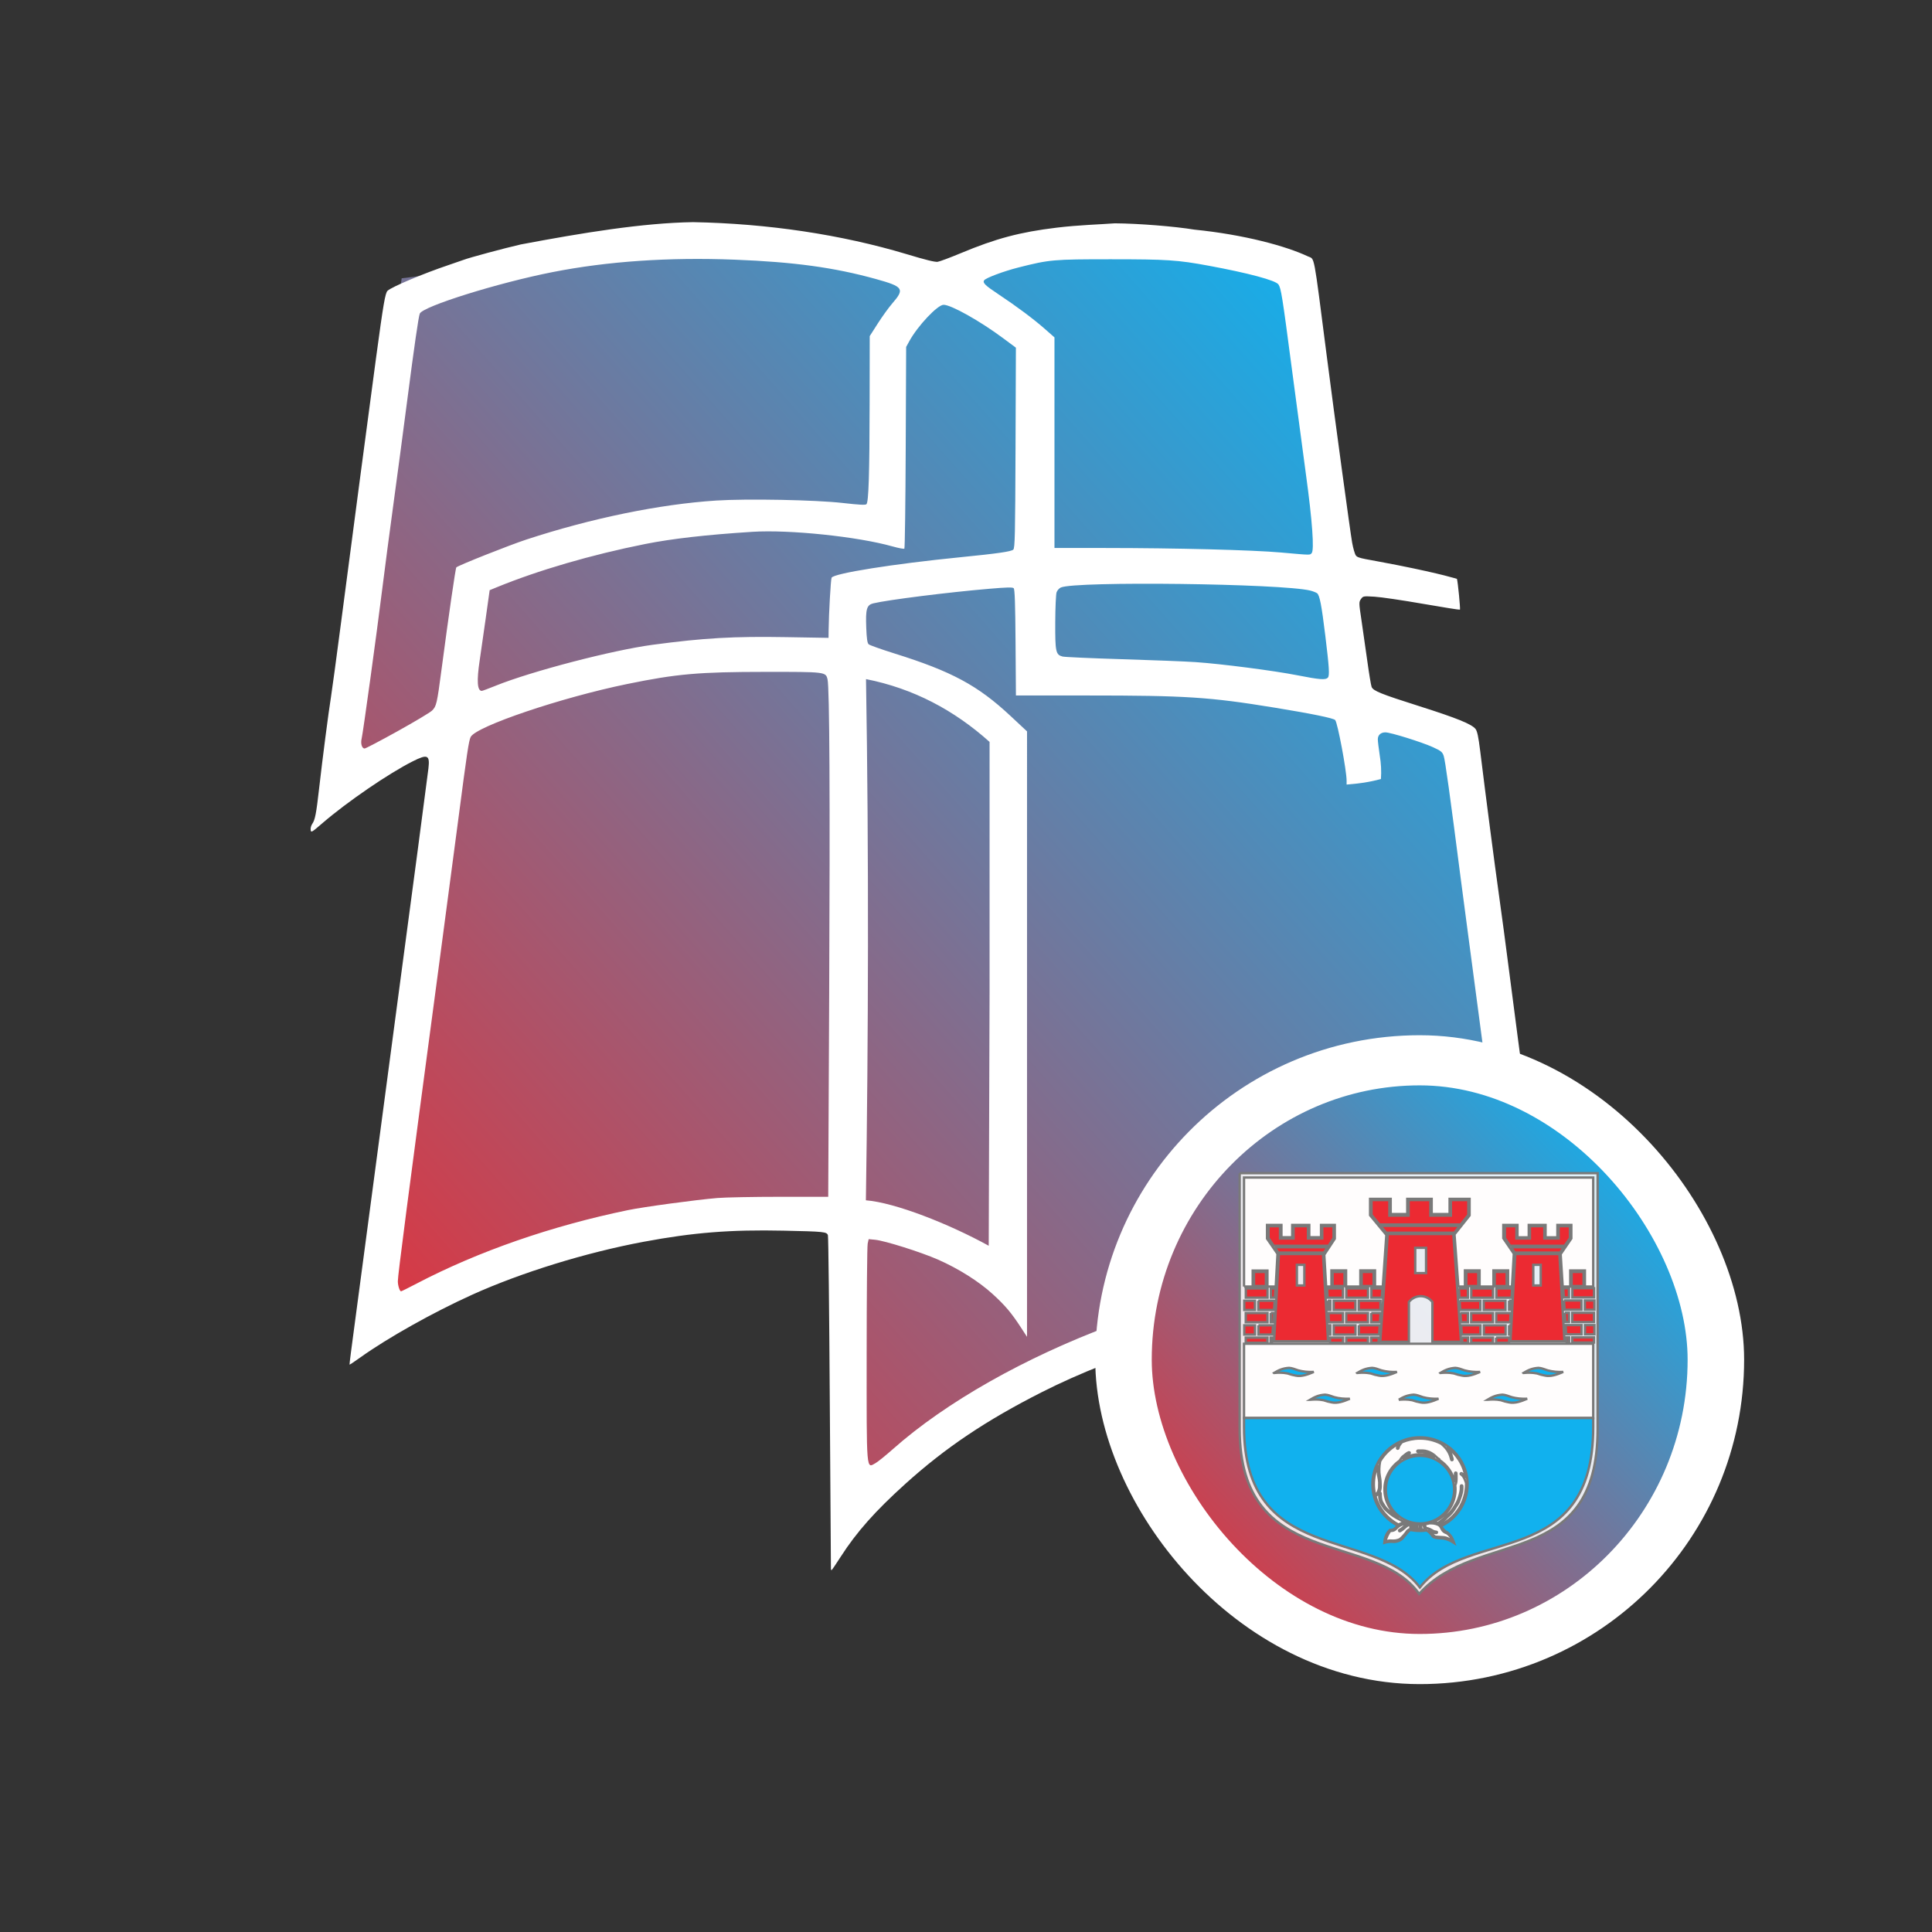 <?xml version="1.0" encoding="UTF-8" standalone="no"?>
<!-- Created with Inkscape (http://www.inkscape.org/) -->

<svg
   width="1935.1mm"
   height="1935.1mm"
   viewBox="0 0 1935.1 1935.1"
   version="1.1"
   id="svg1"
   inkscape:version="1.3.2 (091e20e, 2023-11-25, custom)"
   sodipodi:docname="baptysci-logo-2025.svg"
   xmlns:inkscape="http://www.inkscape.org/namespaces/inkscape"
   xmlns:sodipodi="http://sodipodi.sourceforge.net/DTD/sodipodi-0.dtd"
   xmlns:xlink="http://www.w3.org/1999/xlink"
   xmlns="http://www.w3.org/2000/svg"
   xmlns:svg="http://www.w3.org/2000/svg">
  <rect x="0" y="0" width="1935.1" height="1935.1" fill="#333333" stroke="none"/>
  <sodipodi:namedview
     id="namedview1"
     pagecolor="#cccccc"
     bordercolor="#000000"
     borderopacity="0.25"
     inkscape:showpageshadow="2"
     inkscape:pageopacity="0.0"
     inkscape:pagecheckerboard="0"
     inkscape:deskcolor="#d1d1d1"
     inkscape:document-units="mm"
     inkscape:zoom="0.13062132"
     inkscape:cx="3559.909"
     inkscape:cy="3908.2441"
     inkscape:window-width="2560"
     inkscape:window-height="1369"
     inkscape:window-x="-8"
     inkscape:window-y="-8"
     inkscape:window-maximized="1"
     inkscape:current-layer="g1" />
  <defs
     id="defs1">
    <linearGradient
       inkscape:collect="always"
       xlink:href="#linearGradient5431"
       id="linearGradient5433"
       x1="28.811"
       y1="485.622"
       x2="454.17"
       y2="80.441"
       gradientUnits="userSpaceOnUse"
       gradientTransform="matrix(2.551,0,0,2.749,292.992,163.569)" />
    <linearGradient
       inkscape:collect="always"
       id="linearGradient5431">
      <stop
         style="stop-color:#ed2c32;stop-opacity:1;"
         offset="0"
         id="stop5427" />
      <stop
         style="stop-color:#11b1ee;stop-opacity:1;"
         offset="1"
         id="stop5429" />
    </linearGradient>
    <linearGradient
       id="linearGradient5433-6"
       x1="28.811"
       x2="454.17"
       y1="485.62"
       y2="80.441"
       gradientTransform="matrix(0.076,0,0,0.087,180.171,477.113)"
       gradientUnits="userSpaceOnUse">
      <stop
         stop-color="#ed2c32"
         offset="0"
         id="stop137" />
      <stop
         stop-color="#11b1ee"
         offset="1"
         id="stop139" />
    </linearGradient>
  </defs>
  <g
     inkscape:label="Warstwa 1"
     inkscape:groupmode="layer"
     id="layer1">
    <path
       id="rect3089"
       style="fill:url(#linearGradient5433);fill-rule:evenodd;stroke:#084d83;stroke-width:0;stroke-linecap:round;stroke-linejoin:round;paint-order:stroke fill markers"
       d="m 402.313,278.76 c 184.735,-22.248 374.019,-73.305 543.501,1.052 126.336,-62.463 234.369,-27.308 345.21,-7.129 l 69.258,428.983 98.707,58.051 91.309,591.948 c -239.334,-118.376 -468.501,2.148 -697.252,132.483 l -0.304,-268.694 c -175.381,-8.921 -330.235,39.631 -478.788,105.828 l 70.921,-586.109 -112.049,66.692 z"
       sodipodi:nodetypes="cccccccccccc" />
    <g
       id="g7142"
       transform="matrix(6.351,0,0,5.717,1074.059,-1456.286)"
       style="fill:#000000;fill-opacity:1;stroke:#797979;stroke-opacity:1">
      <path
         style="opacity:1;fill:#ffffff;fill-opacity:1;stroke:#797979;stroke-width:0;stroke-linejoin:round;stroke-miterlimit:4;stroke-dasharray:none;stroke-opacity:1;paint-order:fill markers stroke"
         d="m -38.073,529.573 c -0.009,-0.139 -0.089,-13.245 -0.177,-29.126 -0.088,-15.88 -0.222,-29.069 -0.297,-29.307 -0.189,-0.604 -0.568,-0.648 -6.991,-0.801 -8.352,-0.199 -14.221,0.318 -22.051,1.942 -9.122,1.892 -19.331,5.394 -27.071,9.284 -6.134,3.083 -13.327,7.564 -17.615,10.973 -0.917,0.729 -1.69,1.303 -1.718,1.274 -0.028,-0.028 0.344,-3.272 0.826,-7.208 0.482,-3.936 1.678,-13.925 2.657,-22.199 0.98,-8.273 2.751,-23.084 3.936,-32.912 2.353,-19.508 4.816,-40.164 5.024,-42.135 0.249,-2.356 -0.136,-2.553 -2.451,-1.259 -3.829,2.14 -10.371,7.116 -14.286,10.866 -1.709,1.637 -1.774,1.678 -1.835,1.149 -0.035,-0.302 0.074,-0.764 0.242,-1.027 0.45,-0.705 0.638,-1.779 1.094,-6.259 0.514,-5.049 1.493,-13.429 1.871,-16.014 0.157,-1.076 0.868,-6.908 1.579,-12.96 1.587,-13.507 4.582,-38.662 5.528,-46.44 1.156,-9.496 1.446,-11.37 1.818,-11.748 0.679,-0.691 5.644,-3.016 9.588,-4.49 1.083,-0.405 2.163,-0.82 2.401,-0.922 0.902,-0.388 6.373,-2.025 9.018,-2.699 9.78,-2.05 19.22,-3.766 27.17,-3.907 11.806,0.249 23.337,2.167 33.666,5.603 2.998,1.008 4.484,1.415 4.909,1.345 0.335,-0.056 1.981,-0.739 3.658,-1.517 5.521,-2.564 9.325,-3.688 15.103,-4.463 3.447,-0.467 6.932,-0.57 9.17,-0.761 3.773,0.027 9.479,0.541 12.565,1.106 7.872,0.881 14.454,2.886 17.894,4.686 1.105,0.578 0.831,-1.029 2.961,17.364 1.27,10.963 3.704,30.849 4.012,32.776 0.157,0.981 0.42,1.995 0.586,2.254 0.36,0.563 1.456,0.57 6.638,1.714 7.05,1.557 9.306,2.395 9.306,2.395 0.15,0.548 0.565,5.296 0.472,5.392 -0.047,0.049 -2.693,-0.417 -5.879,-1.035 -3.186,-0.617 -6.602,-1.175 -7.592,-1.238 -1.784,-0.115 -1.801,-0.111 -2.142,0.423 -0.329,0.514 -0.325,0.675 0.073,3.612 0.229,1.691 0.646,4.927 0.927,7.191 0.281,2.265 0.589,4.328 0.685,4.586 0.257,0.694 1.474,1.239 7.572,3.387 5.854,2.063 8.224,3.132 8.816,3.976 0.27,0.385 0.46,1.377 0.732,3.836 0.906,8.17 2.244,19.573 2.959,25.224 0.429,3.387 1.091,8.884 1.472,12.216 0.695,6.077 1.641,14.038 5.123,43.108 1.031,8.606 2.183,18.238 2.561,21.403 0.378,3.165 0.87,6.694 1.094,7.842 0.224,1.148 0.375,2.121 0.334,2.162 -0.04,0.041 -0.468,-0.431 -0.95,-1.051 -1.327,-1.705 -4.055,-4.281 -5.809,-5.486 -4.978,-3.417 -12.182,-5.827 -19.475,-6.516 -2.877,-0.272 -13.389,-0.134 -16.842,0.22 -11.904,1.222 -27.559,6.454 -39.617,13.24 -8.782,4.943 -15.185,9.721 -21.486,16.036 -4.766,4.776 -7.719,8.473 -10.204,12.774 -0.754,1.305 -1.408,2.372 -1.455,2.372 -0.046,0 -0.092,-0.114 -0.101,-0.252 z M -31.01,511.045 c 0.356,-0.223 1.597,-1.339 2.756,-2.479 8.295,-8.161 20.752,-16 34.397,-21.646 4.803,-1.987 8.938,-3.336 14.586,-4.758 5.444,-1.371 7.873,-1.826 12.803,-2.4 12.056,-1.403 22.435,-0.558 31.281,2.549 1.408,0.494 2.97,1.043 3.471,1.22 1.089,0.383 1.489,0.267 1.68,-0.489 0.086,-0.339 -0.226,-3.587 -0.78,-8.136 -1.677,-13.762 -3.656,-30.243 -4.861,-40.483 -0.654,-5.553 -1.451,-12.231 -1.772,-14.841 -0.321,-2.61 -0.893,-7.425 -1.272,-10.701 -1.72,-14.872 -2.489,-21.023 -2.717,-21.739 -0.217,-0.68 -0.421,-0.863 -1.687,-1.506 -1.737,-0.883 -6.69,-2.599 -7.5,-2.599 -0.736,0 -1.199,0.47 -1.199,1.219 0,0.321 0.137,1.595 0.305,2.83 0.209,1.378 0.274,2.742 0.187,4.124 -1.939,0.583 -3.484,0.799 -5.414,0.972 l -0.001,-0.686 c -0.003,-1.791 -1.418,-10.143 -1.798,-10.613 -0.272,-0.336 -3.663,-1.11 -9.522,-2.172 -10.308,-1.869 -14.006,-2.135 -29.641,-2.135 h -11.189 l -0.06,-9.278 c -0.044,-6.832 -0.122,-9.341 -0.294,-9.518 -0.181,-0.185 -1.054,-0.163 -3.839,0.1 -6.46,0.608 -16.066,1.95 -18.308,2.557 -1.034,0.28 -1.22,0.996 -1.104,4.268 0.068,1.917 0.168,2.683 0.38,2.9 0.158,0.162 1.99,0.887 4.071,1.61 9.027,3.137 13.146,5.6 18.297,10.943 l 2.609,2.706 -2.8e-4,53.038 -2.7e-4,53.038 -0.973,-1.659 c -1.502,-2.562 -2.474,-3.837 -4.447,-5.837 -2.194,-2.224 -5.398,-4.465 -8.65,-6.051 -2.682,-1.307 -8.373,-3.299 -9.885,-3.46 l -1.02,-0.108 -0.155,0.784 c -0.086,0.431 -0.158,9.143 -0.161,19.36 -0.007,21.003 -0.08,20.022 1.43,19.078 z m -72.342,-31.47 c 9.69,-5.622 21.197,-10.062 33.258,-12.832 2.495,-0.573 10.699,-1.808 14.121,-2.126 1.245,-0.116 5.686,-0.21 9.869,-0.211 h 7.605 l 0.151,-35.486 c 0.146,-34.383 0.055,-53.714 -0.26,-55.172 -0.283,-1.312 -0.295,-1.313 -9.784,-1.308 -10.52,0.006 -14.001,0.345 -21.814,2.126 -10.412,2.373 -23.828,7.416 -24.682,9.278 -0.294,0.641 -0.58,2.753 -1.94,14.336 -0.607,5.164 -2.031,17.112 -3.166,26.551 -4.839,40.248 -6.38,53.407 -6.38,54.475 0,0.748 0.292,1.758 0.508,1.758 0.068,0 1.2,-0.624 2.515,-1.388 z m 90.299,-50.98 v -43.887 c -5.597,-5.573 -12.025,-9.362 -19.487,-11.002 0.465,30.852 0.366,63.377 -0.019,91.313 4.622,0.408 13.1,4.129 19.373,7.963 z m -93.385,-45.747 c 2.688,-1.658 5.138,-3.283 5.445,-3.612 0.704,-0.755 0.792,-1.175 1.514,-7.252 1.128,-9.483 2.202,-17.721 2.329,-17.854 0.338,-0.356 8.36,-3.894 11.054,-4.876 10.244,-3.733 21.015,-6.191 29.924,-6.83 4.846,-0.348 15.666,-0.118 19.959,0.425 2.592,0.327 3.576,0.385 3.738,0.219 0.35,-0.359 0.488,-5.235 0.505,-17.811 l 0.016,-11.644 1.28,-2.225 c 0.704,-1.224 1.726,-2.794 2.27,-3.491 2.003,-2.56 1.775,-2.942 -2.566,-4.281 -6.556,-2.022 -12.929,-2.993 -22.296,-3.394 -10.418,-0.447 -20.022,0.282 -28.696,2.176 -8.606,1.879 -20.476,6.002 -20.953,7.277 -0.196,0.524 -0.876,5.746 -1.981,15.211 -0.603,5.164 -1.577,13.296 -2.165,18.071 -0.588,4.775 -1.385,11.499 -1.77,14.941 -0.889,7.942 -3.027,25.192 -3.25,26.225 -0.192,0.89 0.038,1.74 0.47,1.74 0.157,0 2.485,-1.356 5.173,-3.014 z m 15.529,-7.999 c 5.689,-2.54 18.431,-6.226 24.76,-7.161 8.114,-1.2 12.726,-1.492 21.054,-1.334 l 6.645,0.126 0.014,-1.363 c 0.03,-2.884 0.334,-8.85 0.468,-9.173 0.314,-0.76 9.773,-2.43 20.387,-3.599 5.771,-0.636 7.934,-0.983 8.268,-1.325 0.258,-0.265 0.304,-2.557 0.354,-17.841 l 0.058,-17.537 -2.027,-1.673 c -3.667,-3.026 -8.186,-5.841 -9.378,-5.841 -0.95,0 -4.083,3.693 -5.402,6.368 l -0.502,1.018 -0.067,17.592 c -0.037,9.676 -0.133,17.659 -0.213,17.742 -0.08,0.083 -0.922,-0.093 -1.87,-0.39 -5.493,-1.722 -16.252,-2.967 -22.088,-2.557 -7.206,0.506 -12.68,1.197 -16.915,2.135 -8.46,1.874 -16.882,4.602 -23.453,7.598 l -1.077,0.491 -0.635,5.036 c -0.349,2.77 -0.771,6.036 -0.937,7.257 -0.492,3.618 -0.384,5.351 0.332,5.351 0.093,0 1.093,-0.413 2.224,-0.918 z m 131.213,-1.407 c 0.284,-0.351 0.206,-1.75 -0.411,-7.366 -0.587,-5.347 -0.898,-7.119 -1.301,-7.421 -0.191,-0.143 -0.667,-0.348 -1.058,-0.456 -4.479,-1.237 -37.059,-1.684 -39.352,-0.54 -0.264,0.132 -0.565,0.512 -0.669,0.845 -0.104,0.333 -0.198,2.696 -0.208,5.25 -0.021,5.174 0.078,5.688 1.159,5.999 0.325,0.093 4.533,0.303 9.352,0.464 4.819,0.162 10.046,0.392 11.616,0.511 4.069,0.308 12.352,1.498 16.046,2.306 3.549,0.776 4.466,0.853 4.826,0.408 z m -2.558,-21.808 c 0.428,-0.529 0.095,-5.674 -0.884,-13.624 -0.499,-4.053 -1.524,-12.594 -2.279,-18.98 -1.464,-12.391 -1.665,-13.788 -2.076,-14.468 -0.43,-0.71 -4.739,-1.995 -11.013,-3.282 -4.913,-1.008 -6.557,-1.128 -15.451,-1.128 -9.044,0 -9.636,0.058 -14.521,1.432 -2.353,0.661 -5.181,1.837 -5.435,2.26 -0.26,0.431 0.17,0.898 2.21,2.402 2.901,2.139 5.556,4.338 7.359,6.099 l 1.527,1.491 v 18.448 18.448 l 8.023,0.003 c 11.177,0.004 23.234,0.348 27.711,0.791 4.79,0.474 4.537,0.468 4.828,0.109 z"
         id="path7140"
         inkscape:connector-curvature="0"
         sodipodi:nodetypes="cccscccccssscccccscsccsccccsccccsccsccccccccsccsccccccscccscscccccccccccccscsssccccccsccscccccccccccccccccccscccsccccssssccccccccccccsscccccccsssscscsccccscccsccccsccscccccccsscccscccccccccccccccsccscccccccc" />
      <g
         id="g1"
         transform="matrix(2.4,0,0,2.366,-424.918,-690.306)">
        <rect
           x="180.411"
           y="477.936"
           width="38.926"
           height="44.336"
           ry="22.169"
           fill="url(#linearGradient5433)"
           fill-rule="evenodd"
           stroke="#084d83"
           stroke-linecap="round"
           stroke-linejoin="round"
           stroke-width="0.83"
           style="fill:url(#linearGradient5433-6);stroke:#ffffff;stroke-width:3.713;stroke-dasharray:none;stroke-opacity:1;paint-order:stroke fill markers"
           id="rect154" />
        <g
           transform="matrix(0.157,0,0,0.175,133.556,430.076)"
           fill-rule="evenodd"
           id="g166">
          <path
             d="m 347.05,321.24 h 149.83 v 108.23 c 0.026,60.24 -50.293,42.132 -74.697,69.786 -19.085,-27.069 -75.095,-9.551 -75.127,-69.786 V 321.24"
             fill="#ffffff"
             fill-opacity="0.858"
             id="path156" />
          <path
             d="M 495.04,424.83 H 348.88 V 393.413 H 495.04 Z M 348.88,369.223 v -46.13 h 146.16 v 46.13 h -3.487 v -6.795 h -6.119 v 6.795 h -3.181 l -0.84,-13.69 0.155,-0.25 4.31,-6.4 v -5.731 h -5.826 v 5.254 h -4.967 v -5.254 h -7.021 v 5.254 h -4.728 v -5.254 h -5.922 v 5.636 l 4.402,6.536 -0.781,13.899 h -1.638 v -6.814 h -6.119 v 6.814 h -5.807 v -6.814 h -6.119 v 6.814 h -2.764 l -1.607,-22.075 6.309,-8.021 v -7.014 h -8.352 v 6.44 h -7.523 v -6.44 h -10.201 v 6.44 h -6.949 v -6.44 h -8.607 v 6.95 l 6.798,8.314 -1.491,21.846 h -3.266 v -6.814 h -6.119 v 6.814 h -5.987 v -6.814 h -6.119 v 6.814 h -2.222 l -0.781,-13.46 4.398,-6.771 v -5.83 h -5.742 v 5.203 h -4.933 v -5.203 h -7.131 v 5.203 h -4.53 v -5.203 h -6.01 v 5.786 l 4.383,6.449 -0.752,13.826 h -3.479 v -6.755 h -6.154 v 6.755 h -3.627"
             fill="#fffdfd"
             id="path158" />
          <path
             d="m 495.04,424.83 v 3.711 c 0.072,60.604 -52.609,42.377 -72.555,67.99 -19.249,-25.584 -73.574,-9.306 -73.606,-67.99 V 424.83 h 146.16 z m -72.507,8.184 c 10.972,0 19.92,8.948 19.92,19.92 0,7.81 -4.535,14.478 -11.107,17.67 0.886,1.468 2.139,2.611 2.644,2.62 1.783,1.611 2.249,2.798 2.835,4.47 -1.625,-1.075 -3.688,-1.958 -5.672,-1.956 -1.516,-0.036 -2.751,-0.221 -3.222,-0.721 -0.86,-1.271 -1.883,-2.235 -2.621,-2.586 -0.908,0.124 -1.834,0.189 -2.775,0.189 -1.391,0 -2.662,-0.139 -3.974,-0.407 -0.792,0.301 -1.571,1.539 -2.86,2.991 -0.708,1.284 -2.824,2.183 -4.364,2.033 -1.318,-0.115 -2.545,0.008 -3.735,0.404 0.151,-2.368 1.11,-4.33 2.356,-5.464 1.191,0.167 2.276,-0.527 3.249,-1.833 -6.291,-3.286 -10.592,-9.805 -10.592,-17.411 0,-10.972 8.948,-19.92 19.921,-19.92 z m 0,7.824 c 7.881,0 14.309,6.429 14.309,14.31 0,7.882 -6.428,14.31 -14.309,14.31 -7.881,0 -14.31,-6.428 -14.31,-14.31 0,-7.881 6.428,-14.31 14.31,-14.31 z m -61.096,-35.053 c 1.862,-1.129 3.547,-1.977 6.285,-2.158 1.25,0.09 2.195,0.48 3.88,1.065 2.012,0.546 4.171,0.765 6.476,0.655 -2.712,1.2 -5.312,2.034 -7.514,1.558 -1.229,-0.209 -2.222,-0.491 -3.47,-0.928 -2.225,-0.429 -3.869,-0.346 -5.657,-0.191 z m 34.801,0 c 1.861,-1.129 3.547,-1.977 6.285,-2.158 1.249,0.09 2.195,0.48 3.88,1.065 2.012,0.546 4.171,0.765 6.476,0.655 -2.712,1.2 -5.312,2.034 -7.514,1.558 -1.229,-0.209 -2.222,-0.491 -3.47,-0.928 -2.225,-0.429 -3.869,-0.346 -5.657,-0.191 z m 34.801,0 c 1.861,-1.129 3.547,-1.977 6.285,-2.158 1.25,0.09 2.195,0.48 3.88,1.065 2.012,0.546 4.171,0.765 6.476,0.655 -2.712,1.2 -5.313,2.034 -7.514,1.558 -1.229,-0.209 -2.222,-0.491 -3.47,-0.928 -2.225,-0.429 -3.869,-0.346 -5.657,-0.191 z m 34.801,0 c 1.861,-1.129 3.547,-1.977 6.285,-2.158 1.25,0.09 2.195,0.48 3.88,1.065 2.012,0.546 4.171,0.765 6.476,0.655 -2.712,1.2 -5.312,2.034 -7.514,1.558 -1.229,-0.209 -2.222,-0.491 -3.47,-0.928 -2.225,-0.429 -3.869,-0.346 -5.657,-0.191 z m -15.083,11.339 c 1.861,-1.128 3.547,-1.977 6.285,-2.158 1.25,0.09 2.196,0.48 3.88,1.064 2.012,0.546 4.171,0.765 6.476,0.655 -2.712,1.2 -5.312,2.034 -7.514,1.558 -1.229,-0.209 -2.222,-0.491 -3.47,-0.928 -2.225,-0.429 -3.869,-0.346 -5.657,-0.191 z m -74.237,0 c 1.862,-1.128 3.547,-1.977 6.285,-2.158 1.25,0.09 2.195,0.48 3.88,1.064 2.012,0.546 4.171,0.765 6.476,0.655 -2.712,1.2 -5.312,2.034 -7.514,1.558 -1.229,-0.209 -2.222,-0.491 -3.47,-0.928 -2.225,-0.429 -3.869,-0.346 -5.657,-0.191 z m 37.118,0 c 1.862,-1.128 3.547,-1.977 6.285,-2.158 1.25,0.09 2.196,0.48 3.88,1.064 2.012,0.546 4.171,0.765 6.476,0.655 -2.712,1.2 -5.312,2.034 -7.514,1.558 -1.229,-0.209 -2.222,-0.491 -3.47,-0.928 -2.225,-0.429 -3.869,-0.346 -5.657,-0.191"
             fill="#11b1ee"
             id="path160" />
          <path
             d="m 422.53,433.54 c 3.212,0 6.245,0.791 8.915,2.188 0.129,0.084 0.669,0.589 0.857,0.781 1.562,1.433 2.681,3.304 3.162,5.373 0.05,0.149 0.082,0.277 0.119,0.43 0.009,0.042 0.026,0.106 0.047,0.164 0.01,0.05 0.034,0.095 0.067,0.132 0.003,0.004 0.007,0.008 0.011,0.012 0.052,0.053 0.125,0.085 0.206,0.085 0.16,0 0.292,-0.13 0.292,-0.292 0,-0.055 -0.016,-0.106 -0.043,-0.151 -0.063,-0.361 -0.173,-0.908 -0.34,-1.225 v 0.007 c -0.151,-1.271 -1.252,-2.686 -1.943,-3.724 -0.042,-0.059 -0.086,-0.118 -0.13,-0.175 4.23,3.033 7.195,7.73 7.921,13.12 -0.465,-0.92 -1.078,-1.791 -1.704,-2.047 -0.042,-0.025 -0.092,-0.038 -0.146,-0.038 -0.16,0 -0.292,0.13 -0.292,0.292 0,0.144 0.105,0.265 0.243,0.287 l 0.039,0.007 -0.006,-0.004 c 1.088,0.78 1.612,2.306 2.032,3.578 0.004,0.169 0.006,0.34 0.006,0.511 0,7.51 -4.324,14.042 -10.611,17.234 -0.004,-0.005 -0.008,-0.011 -0.013,-0.017 0,0 -10e-4,-8e-4 -0.002,-0.002 -0.009,-0.01 -0.02,-0.02 -0.031,-0.029 -0.178,-0.16 -0.409,-0.296 -0.645,-0.414 0.486,-0.297 1.009,-0.731 1.425,-1.054 0.483,-0.386 1.022,-0.737 1.43,-1.209 0.719,-0.831 1.692,-1.451 2.356,-2.355 1.202,-1.321 1.347,-2.057 2.483,-3.661 0.659,-0.94 0.894,-2.164 1.312,-3.215 0.242,-0.68 0.394,-1.391 0.545,-2.096 0.194,-0.771 0.142,-1.635 0.142,-2.421 0,-0.16 -0.13,-0.291 -0.291,-0.291 -0.16,0 -0.292,0.13 -0.292,0.291 v 1.438 c -0.154,1.514 -0.67,3.108 -1.198,4.527 -0.473,1.274 -1.282,2.298 -1.92,3.467 -0.043,0.079 -0.473,0.631 -0.737,0.992 -0.968,1.304 -2.223,2.282 -3.347,3.435 -0.752,0.564 -1.633,1.379 -2.45,1.788 -0.033,0.016 -0.063,0.037 -0.088,0.064 -0.674,-0.323 -1.273,-0.413 -1.9,-0.458 5.487,-2.189 9.381,-7.559 9.381,-13.812 0,-0.602 -0.036,-1.195 -0.106,-1.778 0.743,-1.332 0.499,-3.654 0.499,-5.078 0,-0.16 -0.13,-0.291 -0.291,-0.291 -0.16,0 -0.292,0.13 -0.292,0.291 v 0.007 c 0,1.186 0.062,2.355 -0.08,3.54 -0.011,0.086 -0.026,0.177 -0.042,0.27 -0.817,-3.905 -3.175,-7.256 -6.405,-9.383 0.022,-0.04 0.035,-0.088 0.035,-0.137 0,-0.121 -0.074,-0.226 -0.181,-0.27 -0.717,-0.315 -1.258,-1.056 -1.846,-1.547 -0.83,-0.692 -1.953,-1.406 -2.996,-1.697 -1.281,-0.479 -2.666,-0.375 -4.004,-0.375 -0.16,0 -0.292,0.13 -0.292,0.291 0,0.16 0.13,0.292 0.292,0.292 h 0.068 c 2.569,-0.191 5.025,0.379 6.897,2.25 0.047,0.046 0.094,0.094 0.142,0.141 -1.903,-0.889 -4.024,-1.385 -6.257,-1.385 -2.671,0 -5.18,0.71 -7.35,1.952 0.709,-0.879 1.696,-1.4 2.591,-2.147 0.09,-0.07 0.128,-0.079 0.239,-0.099 0.14,-0.02 0.25,-0.142 0.25,-0.288 0,-0.16 -0.13,-0.291 -0.292,-0.291 -0.036,0 -0.071,0.006 -0.104,0.018 -0.602,0.178 -1.624,1.057 -2.118,1.458 -0.83,0.561 -1.254,1.313 -1.759,2.109 -3.818,2.695 -6.32,7.139 -6.32,12.15 0,4.885 2.377,9.23 6.034,11.942 -1.71,-0.901 -3.437,-2.047 -4.788,-3.399 l 0.004,-0.002 c -0.155,-0.234 -0.402,-0.351 -0.582,-0.571 -0.692,-0.832 -1.173,-1.767 -1.746,-2.68 -0.49,-1.108 -0.539,-2.437 -0.538,-3.637 0,-0.16 -0.13,-0.291 -0.291,-0.291 -0.16,0 -0.292,0.13 -0.292,0.291 0.001,1.116 0.029,2.569 0.468,3.604 0.458,1.026 1.161,1.963 1.785,2.889 0.62,0.743 1.416,1.351 2.149,1.992 1.302,1.049 2.684,1.894 4.18,2.64 0.473,0.318 1.423,0.803 2.194,1.039 -0.648,0.179 -1.95,0.649 -2.707,1.07 -4.702,-2.489 -8.265,-6.863 -9.669,-12.104 0.277,0.068 1.35,-1.102 1.42,-1.241 0.53,-0.604 0.776,-2.005 0.776,-2.778 0,-1.424 -0.076,-2.751 -0.331,-4.148 -0.413,-2.179 -0.302,-4.377 0.119,-6.54 1.867,-3.184 4.62,-5.792 7.916,-7.48 -0.372,0.515 -0.671,1.07 -0.803,1.753 -0.005,0.028 -0.018,0.054 -0.027,0.082 -0.01,0.029 -0.015,0.06 -0.015,0.092 0,0.16 0.13,0.291 0.291,0.291 0.13,0 0.241,-0.086 0.278,-0.205 0.008,-0.025 0.02,-0.05 0.025,-0.075 0.144,-0.987 0.81,-1.761 1.455,-2.503 2.322,-0.992 4.875,-1.542 7.554,-1.542 z m 8.234,36.904 c 0.291,0.307 0.582,0.744 0.873,1.409 0.388,0.84 1.1,1.423 2.134,1.746 1.148,0.728 1.941,1.99 2.571,3.493 -1.319,-0.98 -2.663,-1.765 -4.229,-1.828 -0.926,-0.037 -1.729,-0.098 -3.146,-0.209 -1.329,-0.724 -1.723,-2.319 -3.122,-2.895 1.202,0.404 2.129,1.36 3.521,1.36 0.16,0 0.291,-0.13 0.291,-0.291 0,-0.16 -0.13,-0.292 -0.291,-0.292 -0.446,0 -0.818,-0.087 -1.227,-0.258 -1.047,-0.6 -1.957,-1.232 -3.199,-1.276 -0.171,-0.551 -0.342,-1.104 -0.169,-1.653 0.61,-0.093 1.208,-0.224 1.792,-0.389 l 0.288,0.028 h 0.43 c 1.084,-0.002 2.624,0.312 3.479,1.056 z m -6.225,1.623 c -0.418,0.043 -0.839,0.074 -1.265,0.09 -0.038,-0.145 -0.089,-0.294 -0.117,-0.419 -0.233,-0.787 -0.112,-1.233 0.101,-1.837 0.3,-0.015 0.598,-0.038 0.893,-0.07 -0.137,0.774 0.226,1.46 0.387,2.236 z m -1.861,0.105 H 422.53 c -0.215,0 -0.429,-0.003 -0.643,-0.01 -0.047,-0.06 -0.099,-0.114 -0.155,-0.172 -0.426,-0.443 -0.398,-1.423 -0.192,-2.103 0.328,0.021 0.658,0.033 0.992,0.033 h 0.113 c -0.201,0.618 -0.297,1.149 -0.054,1.946 0.018,0.08 0.057,0.194 0.091,0.306 z m -1.576,-0.053 c -0.306,-0.023 -0.612,-0.052 -0.914,-0.089 -0.077,-0.757 -0.157,-1.547 -0.018,-2.299 0.256,0.041 0.516,0.075 0.777,0.103 -0.198,0.742 -0.205,1.673 0.155,2.284 z m -1.515,-0.173 c -0.126,-0.018 -0.251,-0.039 -0.376,-0.061 -0.103,-0.794 -0.205,-1.527 -0.08,-2.328 0.021,-0.005 0.041,-0.011 0.062,-0.017 0.134,0.031 0.271,0.06 0.407,0.088 -0.11,0.64 -0.089,1.311 -0.084,1.95 0.012,0.118 0.044,0.243 0.07,0.368 z m -0.98,-0.177 c -0.024,-0.005 -0.049,-0.009 -0.074,-0.015 0.127,-0.023 -0.917,0.245 -1.455,1.019 -0.784,1.155 -1.738,2.273 -2.912,3.299 -1.326,0.697 -2.539,0.712 -3.736,0.63 -0.776,-0.068 -1.552,0.144 -2.328,0.339 0.246,-1.405 0.918,-2.881 1.941,-4.415 1.003,0.032 1.747,-0.193 2.232,-0.679 0.655,-0.715 1.312,-1.266 1.967,-1.651 0.686,-0.373 2.868,-1.084 3.487,-1.176 0.167,0.057 0.337,0.111 0.507,0.163 -0.299,0.127 -0.596,0.261 -0.893,0.375 -1.246,0.696 -2.127,1.907 -3.417,2.552 -0.095,0.048 -0.161,0.147 -0.161,0.261 0,0.16 0.13,0.291 0.291,0.291 0.047,0 0.091,-0.011 0.129,-0.03 0.67,-0.335 1.268,-0.822 1.837,-1.308 0.713,-0.708 1.556,-1.29 2.493,-1.66 -0.065,0.679 0.004,1.324 0.09,2.005 z m -14.883,-14.494 c -0.334,-1.419 -0.512,-2.899 -0.512,-4.418 0,-2.906 0.648,-5.667 1.808,-8.144 -0.202,1.796 -0.165,3.605 0.201,5.385 0.185,0.649 0.158,1.403 0.255,2.153 l 0.004,-0.003 c 0,0.738 -0.03,1.475 -0.041,2.207 l 0.006,-0.008 c -0.153,0.615 -0.254,1.135 -0.536,1.71 l 0.001,-0.006 c -0.185,0.307 -0.718,1.074 -1.186,1.125"
             fill="#fffdfd"
             id="path162" />
          <path
             d="m 462.42,355.44 h 18.462 l 2.113,36.924 h -22.595 z m 7.532,4.592 h 3.122 v 8.725 h -3.122 z m -9.317,-7.454 h 22.107 l -1.557,2.268 h -19.009 l -1.54,-2.268 z m -2.559,-8.911 h 4.815 v 5.213 h 5.651 v -5.213 h 6.049 v 5.213 h 5.97 v -5.213 h 4.736 v 5.054 l -2.212,3.264 h -22.803 l -2.209,-3.264 v -5.054 z m -94.592,11.773 h 18.462 l 2.113,36.924 h -22.595 z m 7.532,4.592 h 3.122 v 8.725 h -3.122 z m -9.338,-7.454 h 22.175 l -1.506,2.268 h -19.093 l -1.575,-2.268 z m -2.538,-8.911 h 4.815 v 5.213 h 5.651 v -5.213 h 6.049 v 5.213 h 5.97 v -5.213 h 4.736 v 5.054 l -2.096,3.264 h -22.947 l -2.18,-3.264 v -5.054 z m 61.401,9.158 h 4.539 v 10.699 h -4.539 z m -11.51,-5.836 h 27.452 l 3.242,45.609 h -11.996 v -16.86 c -2.467,-3.214 -7.223,-3.305 -9.835,0 v 16.86 h -11.996 z m -3.064,-3.467 h 33.236 l -2.266,2.921 h -28.544 l -2.425,-2.921 z m -3.723,-10.892 h 7.484 v 6.571 h 8.032 v -6.571 h 9.127 v 6.571 h 8.579 v -6.571 h 7.302 v 6.267 l -3.195,4.076 h -33.982 l -3.349,-4.076 v -6.267 z m 81.554,58.102 h 1.147 v 2.172 h -1.01 z m 2.483,0 h 9.075 v 2.172 h -9.075 z m 5.309,-5.206 h 3.941 v 3.915 h -3.941 z m -8.122,0 h 6.668 v 3.915 h -6.42 z m 2.813,-5.205 h 9.075 v 3.915 h -9.075 z m -3.144,0 h 1.75 v 3.915 h -1.501 l -0.248,-3.915 z m 8.394,-5.206 h 4.001 v 3.915 h -4.001 z m -8.725,0 h 7.301 v 3.915 h -7.052 l -0.248,-3.915 z m 3.505,-5.205 h 9.075 v 3.915 h -9.075 z m -3.835,0 h 2.411 v 3.915 h -2.163 z m -42.362,20.923 h 2.524 v 2.172 h -2.385 l -0.138,-2.172 z m 3.859,0 h 9.075 v 2.172 h -9.075 z m 10.411,0 h 5.515 l -0.125,2.172 h -5.389 v -2.172 z m -5.101,-5.206 h 9.075 v 3.915 h -9.075 z m -9.499,0 h 8.045 v 3.915 h -7.797 z m 14.66,-5.205 h 6.057 l -0.226,3.915 h -5.831 z m -10.47,0 h 9.075 v 3.915 h -9.075 z m -4.521,0 h 3.127 v 3.915 h -2.877 l -0.248,-3.915 z m 9.771,-5.206 h 9.075 v 3.915 h -9.075 z m -10.102,0 h 8.678 v 3.915 h -8.428 l -0.248,-3.915 z m 15.381,-5.205 h 6.6 l -0.226,3.915 h -6.374 z m -10.499,0 h 9.075 v 3.915 h -9.075 z m -5.212,0 h 3.788 v 3.915 h -3.539 l -0.248,-3.915 z m -53.997,20.821 h 5.534 v 2.172 h -5.415 z m 6.869,0 h 9.075 v 2.172 h -9.075 z m 10.411,0 h 3.244 l -0.156,2.172 h -3.088 z m -17.566,-5.206 h 0.482 v 3.915 h -0.266 l -0.215,-3.915 z m 12.465,0 h 8.721 l -0.281,3.915 h -8.439 v -3.915 z m -10.53,0 h 9.075 v 3.915 h -9.075 z m 15.691,-5.205 h 3.935 l -0.281,3.915 h -3.653 v -3.915 z m -10.471,0 h 9.075 v 3.915 h -9.075 z m -7.441,0 h 6.047 v 3.915 h -5.832 z m 12.692,-5.206 h 9.075 v 3.915 h -9.075 z m -10.501,0 h 9.075 v 3.915 h -9.075 z m -2.477,0 h 1.054 v 3.915 h -0.838 l -0.215,-3.915 z m 18.257,-5.205 h 4.624 l -0.281,3.915 h -4.343 z m -10.499,0 h 9.075 v 3.915 h -9.075 z m -8.044,0 h 6.62 v 3.915 h -6.404 l -0.215,-3.915 z m -34.039,20.821 h 9.075 v 2.172 h -9.075 z m 10.411,0 h 0.689 l -0.137,2.172 h -0.552 z m -5.101,-5.206 h 6.122 l -0.248,3.915 h -5.872 v -3.915 z m -5.942,0 h 4.489 v 3.915 h -4.489 z m 11.103,-5.205 h 1.292 l -0.248,3.915 h -1.043 v -3.915 z m -10.471,0 h 9.075 v 3.915 h -9.075 z m 5.25,-5.206 h 6.843 l -0.248,3.915 h -6.594 v -3.915 z m -5.883,0 h 4.459 v 3.915 h -4.459 z m 11.162,-5.205 h 1.893 l -0.248,3.915 h -1.645 z m -10.5,0 h 9.075 v 3.915 h -9.075 z m 92.277,-6.981 h 5.006 v 5.989 h -5.006 z m 11.891,0 h 5.006 v 5.989 h -5.006 z m 32.185,0 h 5.006 v 5.989 h -5.006 z m -132.94,0 h 5.006 v 5.989 h -5.006 z m 32.9,0 h 5.006 v 5.989 h -5.006 z m 12.16,0 h 5.006 v 5.989 h -5.006 z m 61.715,22.585 h 0.366 l -0.232,3.919 h -0.133 v -3.919 z m 0,-10.417 h 0.969 l -0.242,3.876 h -0.727 v -3.876"
             fill="#ec2a32"
             id="path164" />
        </g>
      </g>
    </g>
  </g>
</svg>
